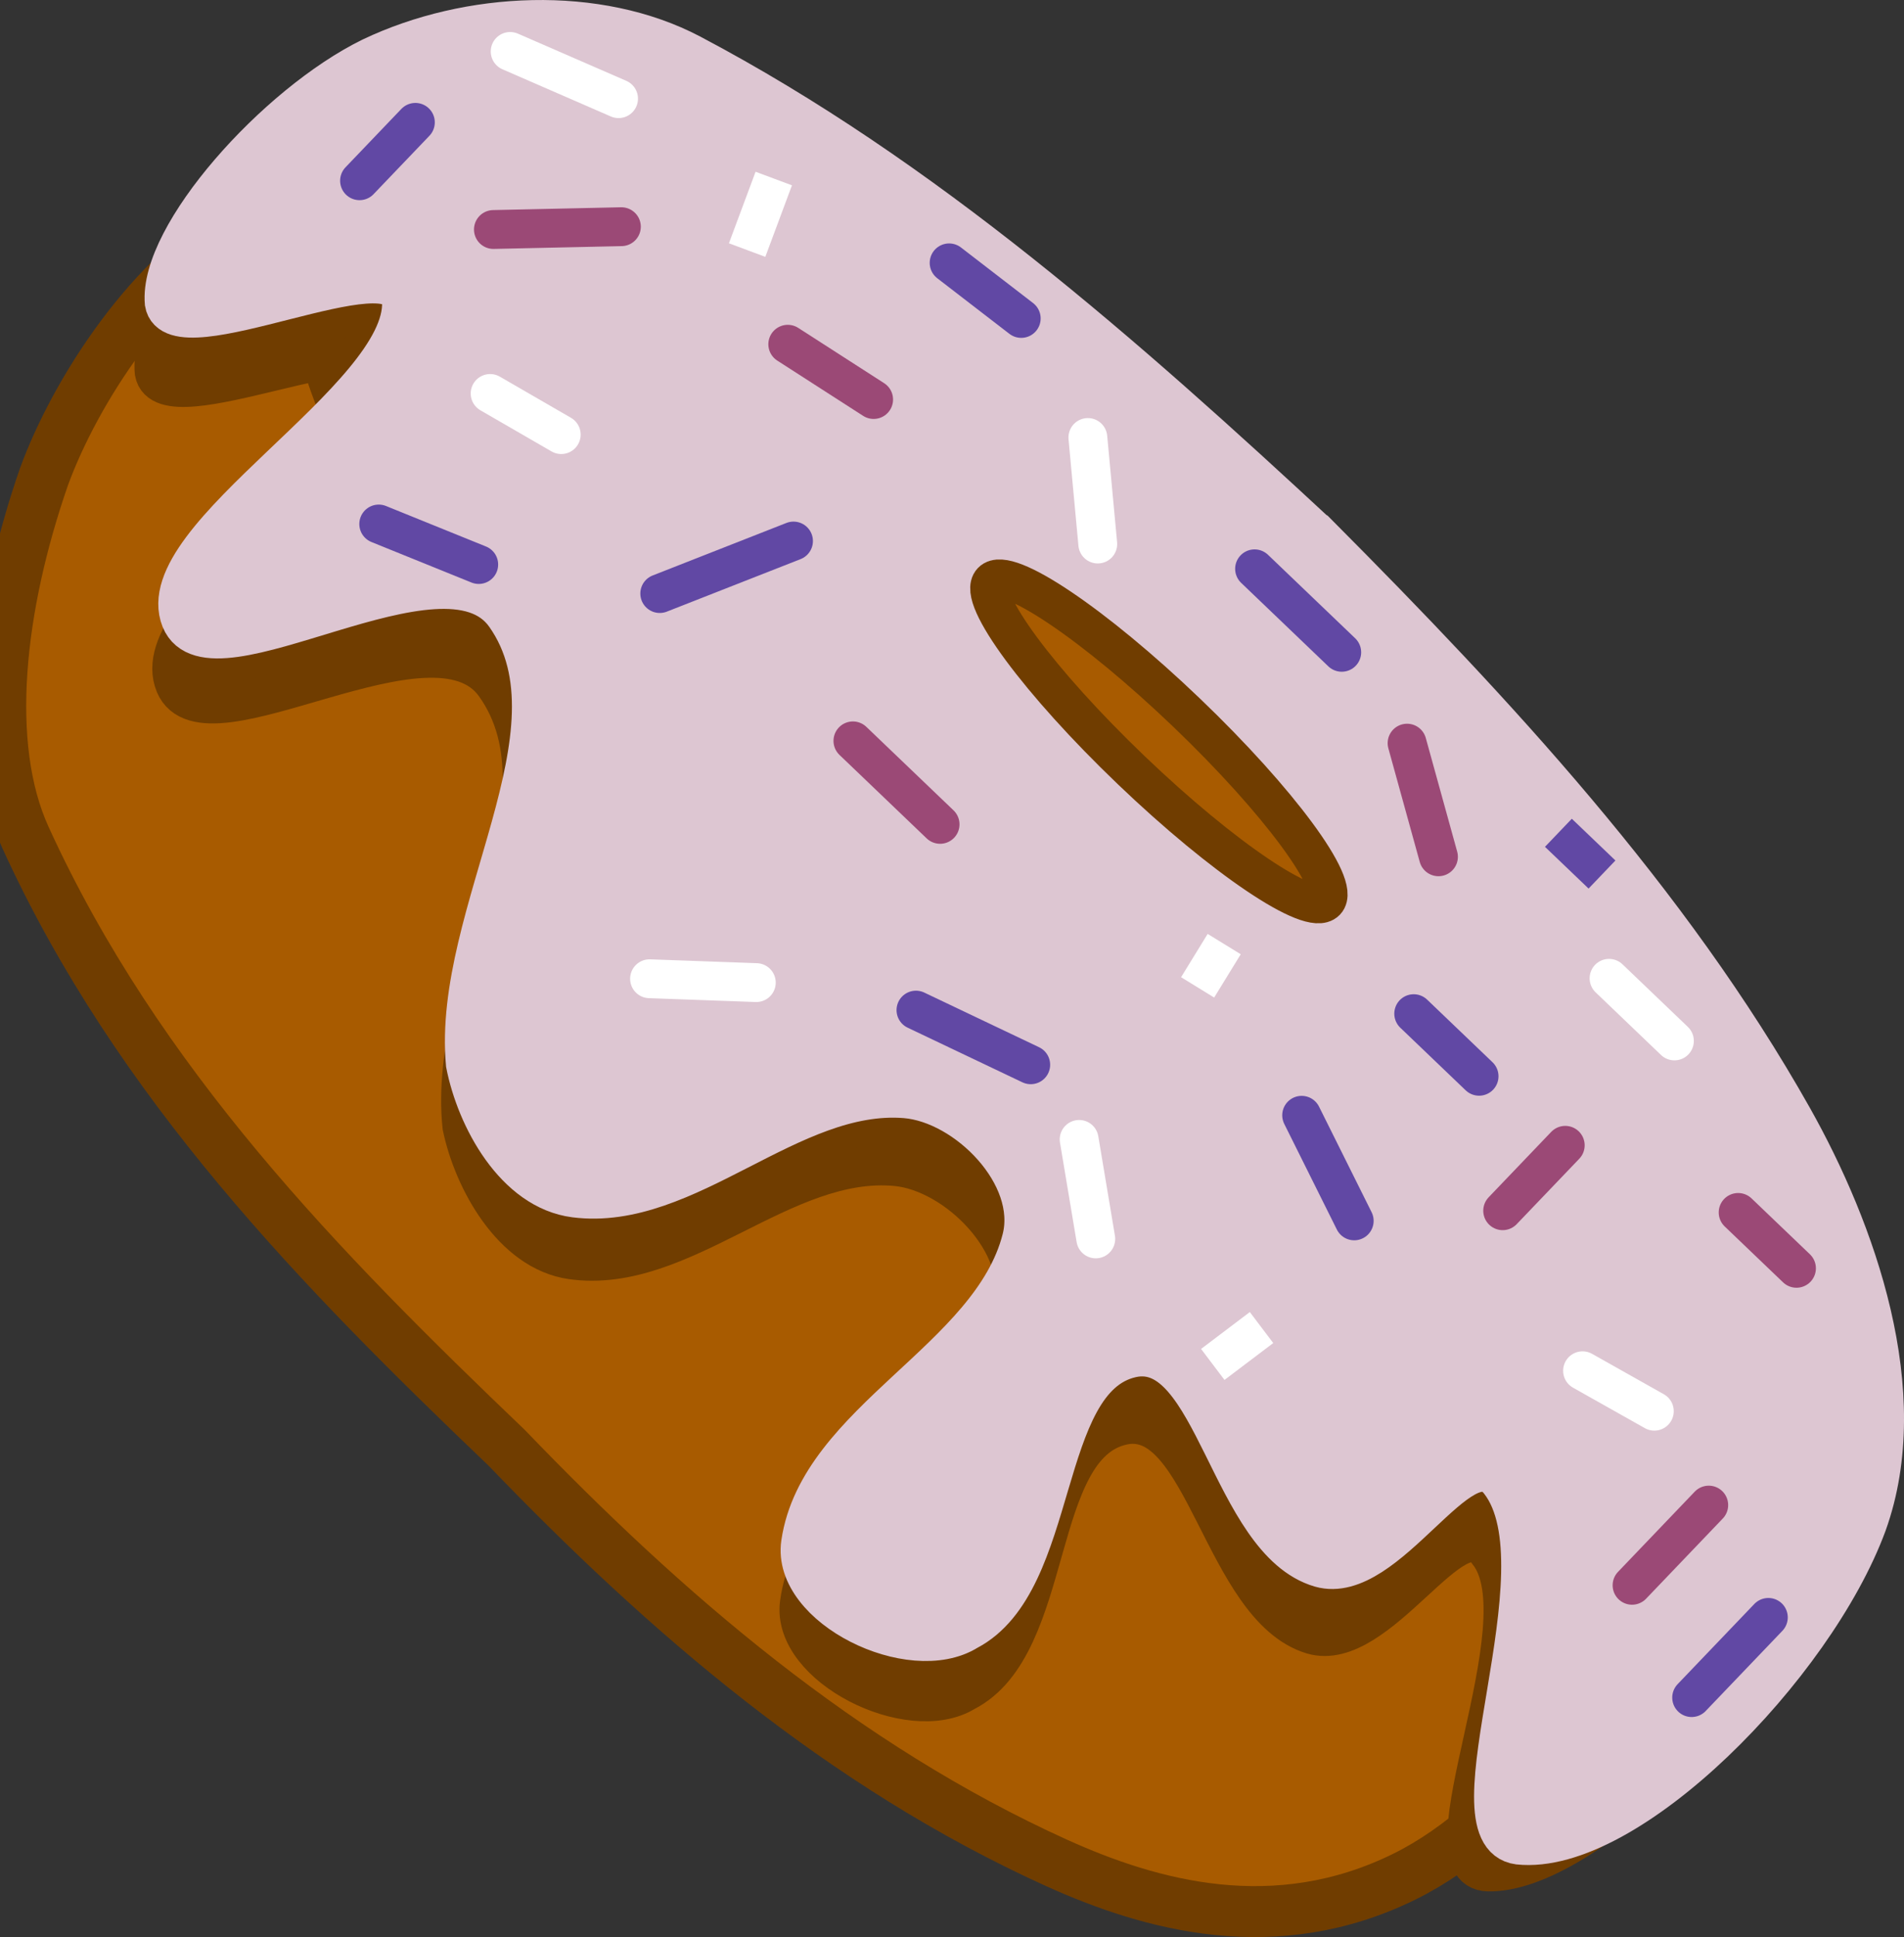 <svg version="1.1" xmlns="http://www.w3.org/2000/svg" xmlns:xlink="http://www.w3.org/1999/xlink" width="97.822" height="99.468" viewBox="0,0,97.822,99.468"><rect x="0" y="0" width="97.822" height="99.468" fill="#333333" stroke="none"/><g transform="translate(-176.592,-146.022)"><g data-paper-data="{&quot;isPaintingLayer&quot;:true}" fill-rule="nonzero" stroke-linejoin="miter" stroke-miterlimit="10" stroke-dasharray="" stroke-dashoffset="0" style="mix-blend-mode: normal"><g stroke="#703d00" stroke-linecap="round"><path d="M243.143,173.403c10.245,9.805 15.388,19.655 19.556,32.119c1.976,5.928 2.17,13.346 -0.766,20.852c-2.364,5.985 -7.425,13.172 -13.175,16.008c-6.649,3.28 -13.045,1.487 -17.88,-0.698c-11.048,-5.01 -20.103,-12.846 -28.253,-21.316c-9.56,-9.134 -18.969,-18.732 -24.727,-31.344c-2.177,-4.766 -1.344,-11.912 0.951,-18.514c1.587,-4.356 5.518,-10.514 10.316,-13.021c7.172,-3.31 14.858,-3.825 21.031,-2.213c12.78,3.37 22.701,8.322 32.947,18.127z" data-paper-data="{&quot;origPos&quot;:null}" fill="#a85b00" stroke-width="2.615"/><path d="M242.97,173.383c10.25,9.81 17.371,17.501 22.573,28.992c2.418,5.347 4.255,14.538 -0.419,19.13c-4.23,4.711 -12.664,1.848 -17.388,-0.524c-11.184,-5.616 -20.664,-13.473 -29.484,-22.193c-8.984,-8.594 -17.295,-18.684 -23.301,-30.2c-2.004,-3.832 -4.045,-10.724 0.028,-14.213c4.959,-4.752 13.12,-4.265 18.036,-2.27c11.692,4.748 19.705,11.468 29.955,21.278z" data-paper-data="{&quot;origPos&quot;:null}" fill="#a85b00" stroke-width="2.418"/><path d="M245.056,175.791c15.302,14.608 16.003,20.753 22.575,31.732c3.09,5.163 5.228,12.495 2.938,17.83c-3.195,7.434 -12.528,16.899 -17.525,16.794c-3.546,-0.071 2.891,-12.816 -0.007,-16.409c-1.621,-2.496 -5.629,5.249 -9.031,4.23c-4.61,-1.402 -5.543,-11.628 -9.714,-10.749c-4.732,1.001 -3.426,11.292 -8.116,13.687c-2.848,1.742 -8.95,-1.303 -8.517,-4.552c0.83,-6.196 9.513,-9.16 10.982,-15.235c0.776,-3.196 -2.893,-6.887 -5.993,-7.189c-5.835,-0.558 -10.985,5.595 -16.693,4.787c-3.052,-0.434 -5.056,-4.092 -5.632,-6.843c-0.81,-7.629 5.9,-16.763 1.695,-22.67c-3.168,-4.462 -14.896,3.675 -16.445,-0.028c-1.737,-4.198 11.257,-11.03 10.966,-15.942c-0.186,-3.029 -11.535,2.667 -12.026,-0.09c-0.353,-3.429 5.495,-9.989 10.304,-12.285c4.907,-2.281 11.454,-2.487 16.212,0.065c11.894,6.384 11.635,3.566 34.025,22.867z" data-paper-data="{&quot;origPos&quot;:null}" fill="#703d00" stroke-width="1.995"/></g><path d="M244.367,173.499c9.045,9.093 18.017,18.709 24.327,29.902c3.265,5.802 6.252,14.134 3.82,20.885c-2.704,7.341 -12.286,17.066 -17.906,16.468c-3.817,-0.495 2.525,-14.19 -0.97,-18.656c-1.902,-2.478 -5.782,5.408 -9.216,4.423c-4.653,-1.357 -5.452,-11.722 -9.693,-10.771c-4.811,1.084 -3.635,11.51 -8.424,14.009c-2.912,1.809 -9.054,-1.194 -8.568,-4.498c0.93,-6.3 9.775,-9.433 11.351,-15.621c0.832,-3.255 -2.834,-6.949 -5.972,-7.211c-5.907,-0.483 -11.216,5.836 -16.991,5.098c-3.088,-0.396 -5.067,-4.08 -5.611,-6.865c-0.711,-7.732 6.222,-17.099 2.043,-23.034c-3.148,-4.483 -15.153,3.944 -16.67,0.208c-1.7,-4.236 11.569,-11.357 11.346,-16.339c-0.145,-3.072 -11.732,2.872 -12.19,0.082c-0.309,-3.475 5.714,-10.217 10.622,-12.617c5.007,-2.385 11.647,-2.688 16.434,-0.166c11.965,6.309 22.355,15.506 32.267,24.703z" data-paper-data="{&quot;origPos&quot;:null}" fill="#ddc6d2" stroke="#ddc6d2" stroke-width="2.024" stroke-linecap="round"/><path d="M237.55,182.611c2.367,2.265 4.353,4.484 5.65,6.239c1.296,1.754 1.904,3.044 1.512,3.453c-0.391,0.409 -1.707,-0.141 -3.516,-1.359c-1.81,-1.218 -4.114,-3.105 -6.481,-5.37c-2.367,-2.265 -4.353,-4.484 -5.65,-6.239c-1.296,-1.754 -1.904,-3.044 -1.512,-3.453c0.391,-0.409 1.707,0.141 3.516,1.359c1.81,1.218 4.114,3.105 6.481,5.37z" fill="#a85b00" stroke="#703d00" stroke-width="1.995" stroke-linecap="butt"/><g data-paper-data="{&quot;origPos&quot;:null}" fill="none" stroke="#6148a4" stroke-width="1.995" stroke-linecap="round"><path d="M210.488,176.501l6.872,-2.697" data-paper-data="{&quot;origPos&quot;:null}"/><path d="M241.048,175.231l4.479,4.287" data-paper-data="{&quot;origPos&quot;:null}"/><path d="M223.651,197.892l5.897,2.806" data-paper-data="{&quot;origPos&quot;:null}"/><path d="M246.168,208.714l-2.701,-5.422" data-paper-data="{&quot;origPos&quot;:null}"/><path d="M201.188,175.01l-5.138,-2.08" data-paper-data="{&quot;origPos&quot;:null}"/><path d="M195.064,155.303l2.869,-2.998" data-paper-data="{&quot;origPos&quot;:null}"/><path d="M229.06,162.374l-3.705,-2.854" data-paper-data="{&quot;origPos&quot;:null}"/><path d="M263.504,233.194l3.941,-4.118" data-paper-data="{&quot;origPos&quot;:null}"/><path d="M252.583,201.289l-3.359,-3.215" data-paper-data="{&quot;origPos&quot;:null}"/><path d="M256.658,188.786l2.24,2.143z" data-paper-data="{&quot;origPos&quot;:null}"/></g><g data-paper-data="{&quot;origPos&quot;:null}" fill="none" stroke="#9b4976" stroke-width="1.995" stroke-linecap="round"><path d="M217.065,163.699l4.412,2.838" data-paper-data="{&quot;origPos&quot;:null}"/><path d="M220.412,184.066l4.479,4.287" data-paper-data="{&quot;origPos&quot;:null}"/><path d="M253.795,208.193l3.215,-3.359" data-paper-data="{&quot;origPos&quot;:null}"/><path d="M250.496,190.018l-1.613,-5.835" data-paper-data="{&quot;origPos&quot;:null}"/><path d="M260.442,227.427l3.941,-4.118" data-paper-data="{&quot;origPos&quot;:null}"/><path d="M265.892,208.281l2.998,2.869" data-paper-data="{&quot;origPos&quot;:null}"/><path d="M201.942,157.807l6.575,-0.144" data-paper-data="{&quot;origPos&quot;:null}"/></g><g data-paper-data="{&quot;origPos&quot;:null}" fill="none" stroke="#ffffff" stroke-width="1.995" stroke-linecap="round"><path d="M201.773,166.227l3.654,2.112" data-paper-data="{&quot;origPos&quot;:null}"/><path d="M232.483,168.488l0.509,5.47" data-paper-data="{&quot;origPos&quot;:null}"/><path d="M209.963,196.281l5.486,0.198" data-paper-data="{&quot;origPos&quot;:null}"/><path d="M232.035,204.531l0.855,5.109" data-paper-data="{&quot;origPos&quot;:null}"/><path d="M241.406,214.192l-2.505,1.894z" data-paper-data="{&quot;origPos&quot;:null}"/><path d="M262.619,199.474l-3.359,-3.215" data-paper-data="{&quot;origPos&quot;:null}"/><path d="M261.587,218.487l-3.688,-2.076" data-paper-data="{&quot;origPos&quot;:null}"/><path d="M202.802,148.664l5.57,2.424" data-paper-data="{&quot;origPos&quot;:null}"/><path d="M216.346,155.19l-1.369,3.673z" data-paper-data="{&quot;origPos&quot;:null}"/><path d="M239.488,194.501l-1.366,2.223z" data-paper-data="{&quot;origPos&quot;:null}"/></g></g></g></svg>